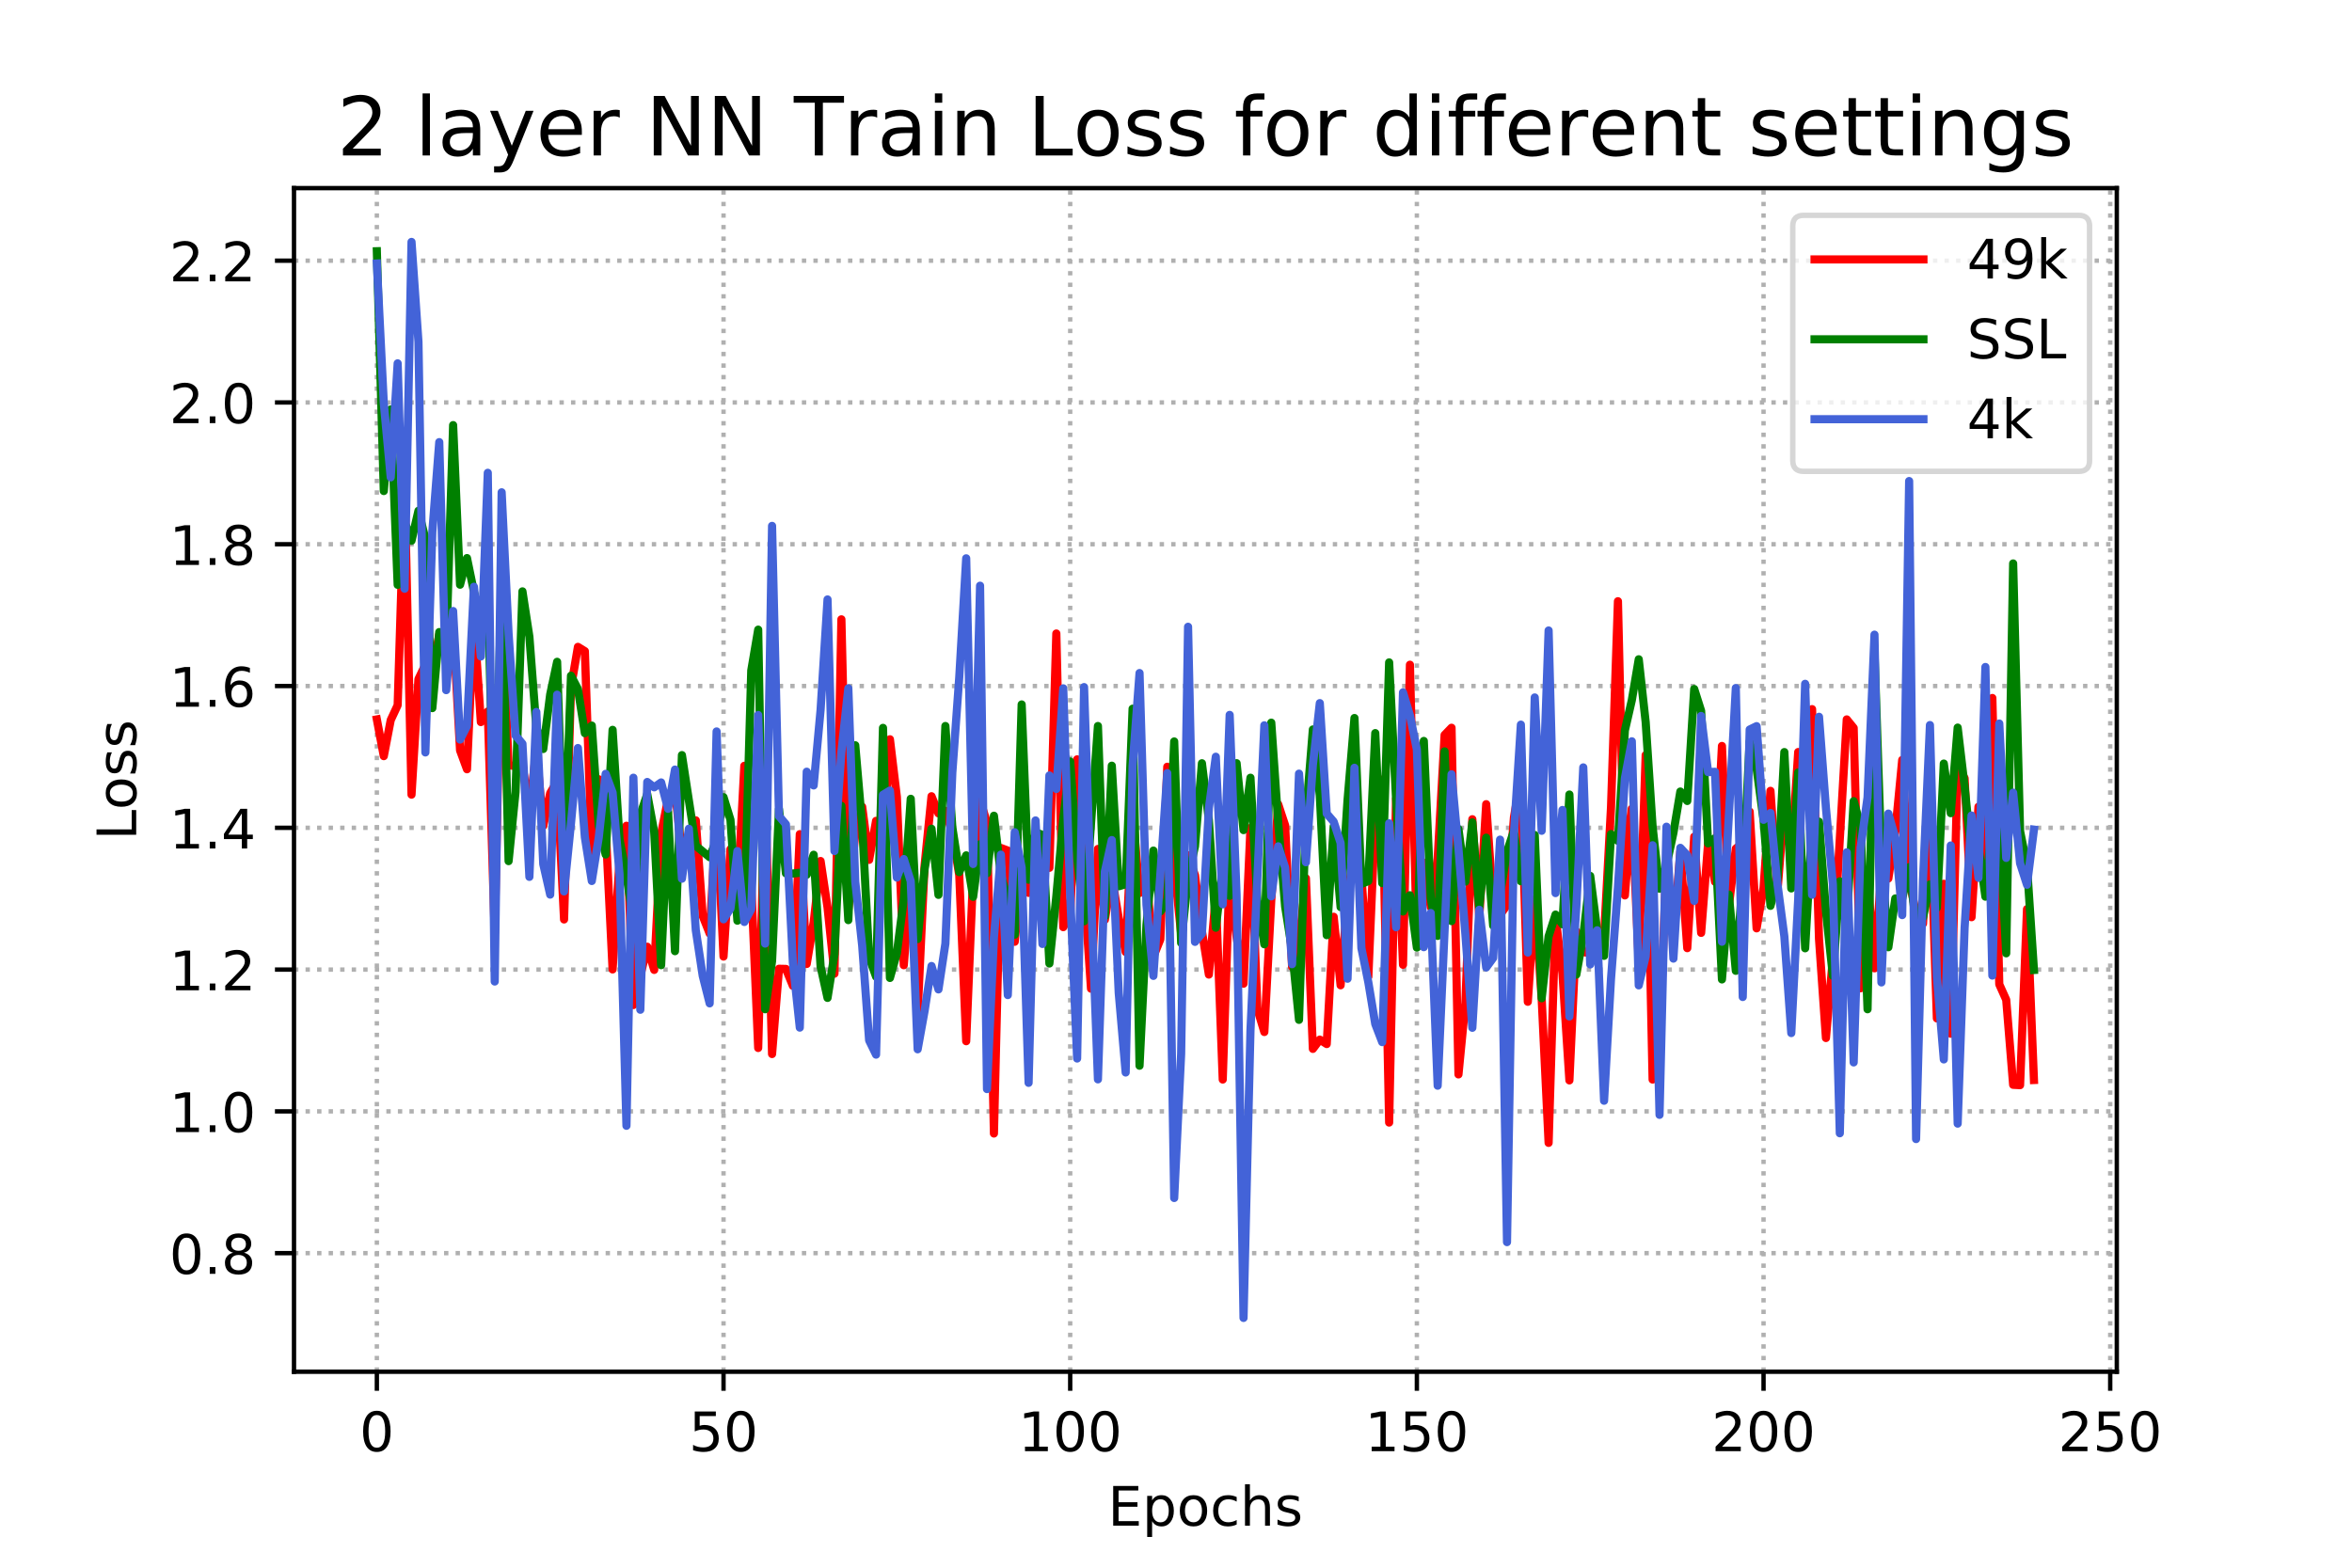 <?xml version="1.0" encoding="utf-8" standalone="no"?>
<!DOCTYPE svg PUBLIC "-//W3C//DTD SVG 1.1//EN"
  "http://www.w3.org/Graphics/SVG/1.1/DTD/svg11.dtd">
<!-- Created with matplotlib (https://matplotlib.org/) -->
<svg height="288pt" version="1.1" viewBox="0 0 432 288" width="432pt" xmlns="http://www.w3.org/2000/svg" xmlns:xlink="http://www.w3.org/1999/xlink">
 <defs>
  <style type="text/css">
*{stroke-linecap:butt;stroke-linejoin:round;}
  </style>
 </defs>
 <g id="figure_1">
  <g id="patch_1">
   <path d="M 0 288 
L 432 288 
L 432 0 
L 0 0 
z
" style="fill:#ffffff;"/>
  </g>
  <g id="axes_1">
   <g id="patch_2">
    <path d="M 54 252 
L 388.8 252 
L 388.8 34.56 
L 54 34.56 
z
" style="fill:#ffffff;"/>
   </g>
   <g id="matplotlib.axis_1">
    <g id="xtick_1">
     <g id="line2d_1">
      <path clip-path="url(#p44f0e75761)" d="M 69.218 252 
L 69.218 34.56 
" style="fill:none;stroke:#b0b0b0;stroke-dasharray:0.8,1.32;stroke-dashoffset:0;stroke-width:0.8;"/>
     </g>
     <g id="line2d_2">
      <defs>
       <path d="M 0 0 
L 0 3.5 
" id="m8d0e96d6cf" style="stroke:#000000;stroke-width:0.8;"/>
      </defs>
      <g>
       <use style="stroke:#000000;stroke-width:0.8;" x="69.218" xlink:href="#m8d0e96d6cf" y="252"/>
      </g>
     </g>
     <g id="text_1">
      <!-- 0 -->
      <defs>
       <path d="M 31.781 66.406 
Q 24.172 66.406 20.328 58.906 
Q 16.5 51.422 16.5 36.375 
Q 16.5 21.391 20.328 13.891 
Q 24.172 6.391 31.781 6.391 
Q 39.453 6.391 43.281 13.891 
Q 47.125 21.391 47.125 36.375 
Q 47.125 51.422 43.281 58.906 
Q 39.453 66.406 31.781 66.406 
z
M 31.781 74.219 
Q 44.047 74.219 50.516 64.516 
Q 56.984 54.828 56.984 36.375 
Q 56.984 17.969 50.516 8.266 
Q 44.047 -1.422 31.781 -1.422 
Q 19.531 -1.422 13.062 8.266 
Q 6.594 17.969 6.594 36.375 
Q 6.594 54.828 13.062 64.516 
Q 19.531 74.219 31.781 74.219 
z
" id="DejaVuSans-48"/>
      </defs>
      <g transform="translate(66.037 266.598)scale(0.1 -0.1)">
       <use xlink:href="#DejaVuSans-48"/>
      </g>
     </g>
    </g>
    <g id="xtick_2">
     <g id="line2d_3">
      <path clip-path="url(#p44f0e75761)" d="M 132.893 252 
L 132.893 34.56 
" style="fill:none;stroke:#b0b0b0;stroke-dasharray:0.8,1.32;stroke-dashoffset:0;stroke-width:0.8;"/>
     </g>
     <g id="line2d_4">
      <g>
       <use style="stroke:#000000;stroke-width:0.8;" x="132.893" xlink:href="#m8d0e96d6cf" y="252"/>
      </g>
     </g>
     <g id="text_2">
      <!-- 50 -->
      <defs>
       <path d="M 10.797 72.906 
L 49.516 72.906 
L 49.516 64.594 
L 19.828 64.594 
L 19.828 46.734 
Q 21.969 47.469 24.109 47.828 
Q 26.266 48.188 28.422 48.188 
Q 40.625 48.188 47.75 41.5 
Q 54.891 34.812 54.891 23.391 
Q 54.891 11.625 47.562 5.094 
Q 40.234 -1.422 26.906 -1.422 
Q 22.312 -1.422 17.547 -0.641 
Q 12.797 0.141 7.719 1.703 
L 7.719 11.625 
Q 12.109 9.234 16.797 8.062 
Q 21.484 6.891 26.703 6.891 
Q 35.156 6.891 40.078 11.328 
Q 45.016 15.766 45.016 23.391 
Q 45.016 31 40.078 35.438 
Q 35.156 39.891 26.703 39.891 
Q 22.75 39.891 18.812 39.016 
Q 14.891 38.141 10.797 36.281 
z
" id="DejaVuSans-53"/>
      </defs>
      <g transform="translate(126.53 266.598)scale(0.1 -0.1)">
       <use xlink:href="#DejaVuSans-53"/>
       <use x="63.623" xlink:href="#DejaVuSans-48"/>
      </g>
     </g>
    </g>
    <g id="xtick_3">
     <g id="line2d_5">
      <path clip-path="url(#p44f0e75761)" d="M 196.567 252 
L 196.567 34.56 
" style="fill:none;stroke:#b0b0b0;stroke-dasharray:0.8,1.32;stroke-dashoffset:0;stroke-width:0.8;"/>
     </g>
     <g id="line2d_6">
      <g>
       <use style="stroke:#000000;stroke-width:0.8;" x="196.567" xlink:href="#m8d0e96d6cf" y="252"/>
      </g>
     </g>
     <g id="text_3">
      <!-- 100 -->
      <defs>
       <path d="M 12.406 8.297 
L 28.516 8.297 
L 28.516 63.922 
L 10.984 60.406 
L 10.984 69.391 
L 28.422 72.906 
L 38.281 72.906 
L 38.281 8.297 
L 54.391 8.297 
L 54.391 0 
L 12.406 0 
z
" id="DejaVuSans-49"/>
      </defs>
      <g transform="translate(187.023 266.598)scale(0.1 -0.1)">
       <use xlink:href="#DejaVuSans-49"/>
       <use x="63.623" xlink:href="#DejaVuSans-48"/>
       <use x="127.246" xlink:href="#DejaVuSans-48"/>
      </g>
     </g>
    </g>
    <g id="xtick_4">
     <g id="line2d_7">
      <path clip-path="url(#p44f0e75761)" d="M 260.241 252 
L 260.241 34.56 
" style="fill:none;stroke:#b0b0b0;stroke-dasharray:0.8,1.32;stroke-dashoffset:0;stroke-width:0.8;"/>
     </g>
     <g id="line2d_8">
      <g>
       <use style="stroke:#000000;stroke-width:0.8;" x="260.241" xlink:href="#m8d0e96d6cf" y="252"/>
      </g>
     </g>
     <g id="text_4">
      <!-- 150 -->
      <g transform="translate(250.698 266.598)scale(0.1 -0.1)">
       <use xlink:href="#DejaVuSans-49"/>
       <use x="63.623" xlink:href="#DejaVuSans-53"/>
       <use x="127.246" xlink:href="#DejaVuSans-48"/>
      </g>
     </g>
    </g>
    <g id="xtick_5">
     <g id="line2d_9">
      <path clip-path="url(#p44f0e75761)" d="M 323.916 252 
L 323.916 34.56 
" style="fill:none;stroke:#b0b0b0;stroke-dasharray:0.8,1.32;stroke-dashoffset:0;stroke-width:0.8;"/>
     </g>
     <g id="line2d_10">
      <g>
       <use style="stroke:#000000;stroke-width:0.8;" x="323.916" xlink:href="#m8d0e96d6cf" y="252"/>
      </g>
     </g>
     <g id="text_5">
      <!-- 200 -->
      <defs>
       <path d="M 19.188 8.297 
L 53.609 8.297 
L 53.609 0 
L 7.328 0 
L 7.328 8.297 
Q 12.938 14.109 22.625 23.891 
Q 32.328 33.688 34.812 36.531 
Q 39.547 41.844 41.422 45.531 
Q 43.312 49.219 43.312 52.781 
Q 43.312 58.594 39.234 62.25 
Q 35.156 65.922 28.609 65.922 
Q 23.969 65.922 18.812 64.312 
Q 13.672 62.703 7.812 59.422 
L 7.812 69.391 
Q 13.766 71.781 18.938 73 
Q 24.125 74.219 28.422 74.219 
Q 39.75 74.219 46.484 68.547 
Q 53.219 62.891 53.219 53.422 
Q 53.219 48.922 51.531 44.891 
Q 49.859 40.875 45.406 35.406 
Q 44.188 33.984 37.641 27.219 
Q 31.109 20.453 19.188 8.297 
z
" id="DejaVuSans-50"/>
      </defs>
      <g transform="translate(314.372 266.598)scale(0.1 -0.1)">
       <use xlink:href="#DejaVuSans-50"/>
       <use x="63.623" xlink:href="#DejaVuSans-48"/>
       <use x="127.246" xlink:href="#DejaVuSans-48"/>
      </g>
     </g>
    </g>
    <g id="xtick_6">
     <g id="line2d_11">
      <path clip-path="url(#p44f0e75761)" d="M 387.59 252 
L 387.59 34.56 
" style="fill:none;stroke:#b0b0b0;stroke-dasharray:0.8,1.32;stroke-dashoffset:0;stroke-width:0.8;"/>
     </g>
     <g id="line2d_12">
      <g>
       <use style="stroke:#000000;stroke-width:0.8;" x="387.59" xlink:href="#m8d0e96d6cf" y="252"/>
      </g>
     </g>
     <g id="text_6">
      <!-- 250 -->
      <g transform="translate(378.046 266.598)scale(0.1 -0.1)">
       <use xlink:href="#DejaVuSans-50"/>
       <use x="63.623" xlink:href="#DejaVuSans-53"/>
       <use x="127.246" xlink:href="#DejaVuSans-48"/>
      </g>
     </g>
    </g>
    <g id="text_7">
     <!-- Epochs -->
     <defs>
      <path d="M 9.812 72.906 
L 55.906 72.906 
L 55.906 64.594 
L 19.672 64.594 
L 19.672 43.016 
L 54.391 43.016 
L 54.391 34.719 
L 19.672 34.719 
L 19.672 8.297 
L 56.781 8.297 
L 56.781 0 
L 9.812 0 
z
" id="DejaVuSans-69"/>
      <path d="M 18.109 8.203 
L 18.109 -20.797 
L 9.078 -20.797 
L 9.078 54.688 
L 18.109 54.688 
L 18.109 46.391 
Q 20.953 51.266 25.266 53.625 
Q 29.594 56 35.594 56 
Q 45.562 56 51.781 48.094 
Q 58.016 40.188 58.016 27.297 
Q 58.016 14.406 51.781 6.484 
Q 45.562 -1.422 35.594 -1.422 
Q 29.594 -1.422 25.266 0.953 
Q 20.953 3.328 18.109 8.203 
z
M 48.688 27.297 
Q 48.688 37.203 44.609 42.844 
Q 40.531 48.484 33.406 48.484 
Q 26.266 48.484 22.188 42.844 
Q 18.109 37.203 18.109 27.297 
Q 18.109 17.391 22.188 11.75 
Q 26.266 6.109 33.406 6.109 
Q 40.531 6.109 44.609 11.75 
Q 48.688 17.391 48.688 27.297 
z
" id="DejaVuSans-112"/>
      <path d="M 30.609 48.391 
Q 23.391 48.391 19.188 42.75 
Q 14.984 37.109 14.984 27.297 
Q 14.984 17.484 19.156 11.844 
Q 23.344 6.203 30.609 6.203 
Q 37.797 6.203 41.984 11.859 
Q 46.188 17.531 46.188 27.297 
Q 46.188 37.016 41.984 42.703 
Q 37.797 48.391 30.609 48.391 
z
M 30.609 56 
Q 42.328 56 49.016 48.375 
Q 55.719 40.766 55.719 27.297 
Q 55.719 13.875 49.016 6.219 
Q 42.328 -1.422 30.609 -1.422 
Q 18.844 -1.422 12.172 6.219 
Q 5.516 13.875 5.516 27.297 
Q 5.516 40.766 12.172 48.375 
Q 18.844 56 30.609 56 
z
" id="DejaVuSans-111"/>
      <path d="M 48.781 52.594 
L 48.781 44.188 
Q 44.969 46.297 41.141 47.344 
Q 37.312 48.391 33.406 48.391 
Q 24.656 48.391 19.812 42.844 
Q 14.984 37.312 14.984 27.297 
Q 14.984 17.281 19.812 11.734 
Q 24.656 6.203 33.406 6.203 
Q 37.312 6.203 41.141 7.25 
Q 44.969 8.297 48.781 10.406 
L 48.781 2.094 
Q 45.016 0.344 40.984 -0.531 
Q 36.969 -1.422 32.422 -1.422 
Q 20.062 -1.422 12.781 6.344 
Q 5.516 14.109 5.516 27.297 
Q 5.516 40.672 12.859 48.328 
Q 20.219 56 33.016 56 
Q 37.156 56 41.109 55.141 
Q 45.062 54.297 48.781 52.594 
z
" id="DejaVuSans-99"/>
      <path d="M 54.891 33.016 
L 54.891 0 
L 45.906 0 
L 45.906 32.719 
Q 45.906 40.484 42.875 44.328 
Q 39.844 48.188 33.797 48.188 
Q 26.516 48.188 22.312 43.547 
Q 18.109 38.922 18.109 30.906 
L 18.109 0 
L 9.078 0 
L 9.078 75.984 
L 18.109 75.984 
L 18.109 46.188 
Q 21.344 51.125 25.703 53.562 
Q 30.078 56 35.797 56 
Q 45.219 56 50.047 50.172 
Q 54.891 44.344 54.891 33.016 
z
" id="DejaVuSans-104"/>
      <path d="M 44.281 53.078 
L 44.281 44.578 
Q 40.484 46.531 36.375 47.5 
Q 32.281 48.484 27.875 48.484 
Q 21.188 48.484 17.844 46.438 
Q 14.5 44.391 14.5 40.281 
Q 14.5 37.156 16.891 35.375 
Q 19.281 33.594 26.516 31.984 
L 29.594 31.297 
Q 39.156 29.25 43.188 25.516 
Q 47.219 21.781 47.219 15.094 
Q 47.219 7.469 41.188 3.016 
Q 35.156 -1.422 24.609 -1.422 
Q 20.219 -1.422 15.453 -0.562 
Q 10.688 0.297 5.422 2 
L 5.422 11.281 
Q 10.406 8.688 15.234 7.391 
Q 20.062 6.109 24.812 6.109 
Q 31.156 6.109 34.562 8.281 
Q 37.984 10.453 37.984 14.406 
Q 37.984 18.062 35.516 20.016 
Q 33.062 21.969 24.703 23.781 
L 21.578 24.516 
Q 13.234 26.266 9.516 29.906 
Q 5.812 33.547 5.812 39.891 
Q 5.812 47.609 11.281 51.797 
Q 16.75 56 26.812 56 
Q 31.781 56 36.172 55.266 
Q 40.578 54.547 44.281 53.078 
z
" id="DejaVuSans-115"/>
     </defs>
     <g transform="translate(203.484 280.277)scale(0.1 -0.1)">
      <use xlink:href="#DejaVuSans-69"/>
      <use x="63.184" xlink:href="#DejaVuSans-112"/>
      <use x="126.66" xlink:href="#DejaVuSans-111"/>
      <use x="187.842" xlink:href="#DejaVuSans-99"/>
      <use x="242.822" xlink:href="#DejaVuSans-104"/>
      <use x="306.201" xlink:href="#DejaVuSans-115"/>
     </g>
    </g>
   </g>
   <g id="matplotlib.axis_2">
    <g id="ytick_1">
     <g id="line2d_13">
      <path clip-path="url(#p44f0e75761)" d="M 54 230.214 
L 388.8 230.214 
" style="fill:none;stroke:#b0b0b0;stroke-dasharray:0.8,1.32;stroke-dashoffset:0;stroke-width:0.8;"/>
     </g>
     <g id="line2d_14">
      <defs>
       <path d="M 0 0 
L -3.5 0 
" id="m01876d54e0" style="stroke:#000000;stroke-width:0.8;"/>
      </defs>
      <g>
       <use style="stroke:#000000;stroke-width:0.8;" x="54" xlink:href="#m01876d54e0" y="230.214"/>
      </g>
     </g>
     <g id="text_8">
      <!-- 0.8 -->
      <defs>
       <path d="M 10.688 12.406 
L 21 12.406 
L 21 0 
L 10.688 0 
z
" id="DejaVuSans-46"/>
       <path d="M 31.781 34.625 
Q 24.75 34.625 20.719 30.859 
Q 16.703 27.094 16.703 20.516 
Q 16.703 13.922 20.719 10.156 
Q 24.75 6.391 31.781 6.391 
Q 38.812 6.391 42.859 10.172 
Q 46.922 13.969 46.922 20.516 
Q 46.922 27.094 42.891 30.859 
Q 38.875 34.625 31.781 34.625 
z
M 21.922 38.812 
Q 15.578 40.375 12.031 44.719 
Q 8.5 49.078 8.5 55.328 
Q 8.5 64.062 14.719 69.141 
Q 20.953 74.219 31.781 74.219 
Q 42.672 74.219 48.875 69.141 
Q 55.078 64.062 55.078 55.328 
Q 55.078 49.078 51.531 44.719 
Q 48 40.375 41.703 38.812 
Q 48.828 37.156 52.797 32.312 
Q 56.781 27.484 56.781 20.516 
Q 56.781 9.906 50.312 4.234 
Q 43.844 -1.422 31.781 -1.422 
Q 19.734 -1.422 13.25 4.234 
Q 6.781 9.906 6.781 20.516 
Q 6.781 27.484 10.781 32.312 
Q 14.797 37.156 21.922 38.812 
z
M 18.312 54.391 
Q 18.312 48.734 21.844 45.562 
Q 25.391 42.391 31.781 42.391 
Q 38.141 42.391 41.719 45.562 
Q 45.312 48.734 45.312 54.391 
Q 45.312 60.062 41.719 63.234 
Q 38.141 66.406 31.781 66.406 
Q 25.391 66.406 21.844 63.234 
Q 18.312 60.062 18.312 54.391 
z
" id="DejaVuSans-56"/>
      </defs>
      <g transform="translate(31.097 234.014)scale(0.1 -0.1)">
       <use xlink:href="#DejaVuSans-48"/>
       <use x="63.623" xlink:href="#DejaVuSans-46"/>
       <use x="95.41" xlink:href="#DejaVuSans-56"/>
      </g>
     </g>
    </g>
    <g id="ytick_2">
     <g id="line2d_15">
      <path clip-path="url(#p44f0e75761)" d="M 54 204.167 
L 388.8 204.167 
" style="fill:none;stroke:#b0b0b0;stroke-dasharray:0.8,1.32;stroke-dashoffset:0;stroke-width:0.8;"/>
     </g>
     <g id="line2d_16">
      <g>
       <use style="stroke:#000000;stroke-width:0.8;" x="54" xlink:href="#m01876d54e0" y="204.167"/>
      </g>
     </g>
     <g id="text_9">
      <!-- 1.0 -->
      <g transform="translate(31.097 207.967)scale(0.1 -0.1)">
       <use xlink:href="#DejaVuSans-49"/>
       <use x="63.623" xlink:href="#DejaVuSans-46"/>
       <use x="95.41" xlink:href="#DejaVuSans-48"/>
      </g>
     </g>
    </g>
    <g id="ytick_3">
     <g id="line2d_17">
      <path clip-path="url(#p44f0e75761)" d="M 54 178.121 
L 388.8 178.121 
" style="fill:none;stroke:#b0b0b0;stroke-dasharray:0.8,1.32;stroke-dashoffset:0;stroke-width:0.8;"/>
     </g>
     <g id="line2d_18">
      <g>
       <use style="stroke:#000000;stroke-width:0.8;" x="54" xlink:href="#m01876d54e0" y="178.121"/>
      </g>
     </g>
     <g id="text_10">
      <!-- 1.2 -->
      <g transform="translate(31.097 181.92)scale(0.1 -0.1)">
       <use xlink:href="#DejaVuSans-49"/>
       <use x="63.623" xlink:href="#DejaVuSans-46"/>
       <use x="95.41" xlink:href="#DejaVuSans-50"/>
      </g>
     </g>
    </g>
    <g id="ytick_4">
     <g id="line2d_19">
      <path clip-path="url(#p44f0e75761)" d="M 54 152.074 
L 388.8 152.074 
" style="fill:none;stroke:#b0b0b0;stroke-dasharray:0.8,1.32;stroke-dashoffset:0;stroke-width:0.8;"/>
     </g>
     <g id="line2d_20">
      <g>
       <use style="stroke:#000000;stroke-width:0.8;" x="54" xlink:href="#m01876d54e0" y="152.074"/>
      </g>
     </g>
     <g id="text_11">
      <!-- 1.4 -->
      <defs>
       <path d="M 37.797 64.312 
L 12.891 25.391 
L 37.797 25.391 
z
M 35.203 72.906 
L 47.609 72.906 
L 47.609 25.391 
L 58.016 25.391 
L 58.016 17.188 
L 47.609 17.188 
L 47.609 0 
L 37.797 0 
L 37.797 17.188 
L 4.891 17.188 
L 4.891 26.703 
z
" id="DejaVuSans-52"/>
      </defs>
      <g transform="translate(31.097 155.873)scale(0.1 -0.1)">
       <use xlink:href="#DejaVuSans-49"/>
       <use x="63.623" xlink:href="#DejaVuSans-46"/>
       <use x="95.41" xlink:href="#DejaVuSans-52"/>
      </g>
     </g>
    </g>
    <g id="ytick_5">
     <g id="line2d_21">
      <path clip-path="url(#p44f0e75761)" d="M 54 126.027 
L 388.8 126.027 
" style="fill:none;stroke:#b0b0b0;stroke-dasharray:0.8,1.32;stroke-dashoffset:0;stroke-width:0.8;"/>
     </g>
     <g id="line2d_22">
      <g>
       <use style="stroke:#000000;stroke-width:0.8;" x="54" xlink:href="#m01876d54e0" y="126.027"/>
      </g>
     </g>
     <g id="text_12">
      <!-- 1.6 -->
      <defs>
       <path d="M 33.016 40.375 
Q 26.375 40.375 22.484 35.828 
Q 18.609 31.297 18.609 23.391 
Q 18.609 15.531 22.484 10.953 
Q 26.375 6.391 33.016 6.391 
Q 39.656 6.391 43.531 10.953 
Q 47.406 15.531 47.406 23.391 
Q 47.406 31.297 43.531 35.828 
Q 39.656 40.375 33.016 40.375 
z
M 52.594 71.297 
L 52.594 62.312 
Q 48.875 64.062 45.094 64.984 
Q 41.312 65.922 37.594 65.922 
Q 27.828 65.922 22.672 59.328 
Q 17.531 52.734 16.797 39.406 
Q 19.672 43.656 24.016 45.922 
Q 28.375 48.188 33.594 48.188 
Q 44.578 48.188 50.953 41.516 
Q 57.328 34.859 57.328 23.391 
Q 57.328 12.156 50.688 5.359 
Q 44.047 -1.422 33.016 -1.422 
Q 20.359 -1.422 13.672 8.266 
Q 6.984 17.969 6.984 36.375 
Q 6.984 53.656 15.188 63.938 
Q 23.391 74.219 37.203 74.219 
Q 40.922 74.219 44.703 73.484 
Q 48.484 72.75 52.594 71.297 
z
" id="DejaVuSans-54"/>
      </defs>
      <g transform="translate(31.097 129.826)scale(0.1 -0.1)">
       <use xlink:href="#DejaVuSans-49"/>
       <use x="63.623" xlink:href="#DejaVuSans-46"/>
       <use x="95.41" xlink:href="#DejaVuSans-54"/>
      </g>
     </g>
    </g>
    <g id="ytick_6">
     <g id="line2d_23">
      <path clip-path="url(#p44f0e75761)" d="M 54 99.98 
L 388.8 99.98 
" style="fill:none;stroke:#b0b0b0;stroke-dasharray:0.8,1.32;stroke-dashoffset:0;stroke-width:0.8;"/>
     </g>
     <g id="line2d_24">
      <g>
       <use style="stroke:#000000;stroke-width:0.8;" x="54" xlink:href="#m01876d54e0" y="99.98"/>
      </g>
     </g>
     <g id="text_13">
      <!-- 1.8 -->
      <g transform="translate(31.097 103.779)scale(0.1 -0.1)">
       <use xlink:href="#DejaVuSans-49"/>
       <use x="63.623" xlink:href="#DejaVuSans-46"/>
       <use x="95.41" xlink:href="#DejaVuSans-56"/>
      </g>
     </g>
    </g>
    <g id="ytick_7">
     <g id="line2d_25">
      <path clip-path="url(#p44f0e75761)" d="M 54 73.933 
L 388.8 73.933 
" style="fill:none;stroke:#b0b0b0;stroke-dasharray:0.8,1.32;stroke-dashoffset:0;stroke-width:0.8;"/>
     </g>
     <g id="line2d_26">
      <g>
       <use style="stroke:#000000;stroke-width:0.8;" x="54" xlink:href="#m01876d54e0" y="73.933"/>
      </g>
     </g>
     <g id="text_14">
      <!-- 2.0 -->
      <g transform="translate(31.097 77.732)scale(0.1 -0.1)">
       <use xlink:href="#DejaVuSans-50"/>
       <use x="63.623" xlink:href="#DejaVuSans-46"/>
       <use x="95.41" xlink:href="#DejaVuSans-48"/>
      </g>
     </g>
    </g>
    <g id="ytick_8">
     <g id="line2d_27">
      <path clip-path="url(#p44f0e75761)" d="M 54 47.886 
L 388.8 47.886 
" style="fill:none;stroke:#b0b0b0;stroke-dasharray:0.8,1.32;stroke-dashoffset:0;stroke-width:0.8;"/>
     </g>
     <g id="line2d_28">
      <g>
       <use style="stroke:#000000;stroke-width:0.8;" x="54" xlink:href="#m01876d54e0" y="47.886"/>
      </g>
     </g>
     <g id="text_15">
      <!-- 2.2 -->
      <g transform="translate(31.097 51.685)scale(0.1 -0.1)">
       <use xlink:href="#DejaVuSans-50"/>
       <use x="63.623" xlink:href="#DejaVuSans-46"/>
       <use x="95.41" xlink:href="#DejaVuSans-50"/>
      </g>
     </g>
    </g>
    <g id="text_16">
     <!-- Loss -->
     <defs>
      <path d="M 9.812 72.906 
L 19.672 72.906 
L 19.672 8.297 
L 55.172 8.297 
L 55.172 0 
L 9.812 0 
z
" id="DejaVuSans-76"/>
     </defs>
     <g transform="translate(25.017 154.334)rotate(-90)scale(0.1 -0.1)">
      <use xlink:href="#DejaVuSans-76"/>
      <use x="55.697" xlink:href="#DejaVuSans-111"/>
      <use x="116.879" xlink:href="#DejaVuSans-115"/>
      <use x="168.979" xlink:href="#DejaVuSans-115"/>
     </g>
    </g>
   </g>
   <g id="line2d_29">
    <path clip-path="url(#p44f0e75761)" d="M 69.218 132.162 
L 70.492 138.908 
L 71.765 132.288 
L 73.039 129.553 
L 74.312 88.772 
L 75.586 145.982 
L 76.859 124.76 
L 78.133 122.09 
L 79.406 123.562 
L 80.68 116.541 
L 81.953 119.244 
L 83.227 114.924 
L 84.5 137.854 
L 85.774 141.318 
L 87.047 113.53 
L 88.321 132.651 
L 89.594 130.706 
L 90.867 171.412 
L 92.141 110.454 
L 93.414 140.532 
L 94.688 140.785 
L 95.961 140.523 
L 97.235 149.13 
L 98.508 137.669 
L 99.782 151.733 
L 101.055 145.709 
L 102.329 143.543 
L 103.602 168.913 
L 104.876 126.276 
L 106.149 118.838 
L 107.423 119.625 
L 108.696 156.555 
L 109.97 143.156 
L 111.243 152.117 
L 112.517 178.095 
L 113.79 158.144 
L 115.064 151.701 
L 116.337 184.633 
L 118.884 173.927 
L 120.158 178.178 
L 121.431 153.157 
L 122.705 146.762 
L 123.978 145.174 
L 125.252 156.824 
L 126.525 154.891 
L 127.799 150.707 
L 129.072 168.286 
L 130.346 171.493 
L 131.619 149.154 
L 132.893 175.729 
L 134.166 156 
L 135.44 164.783 
L 136.713 140.687 
L 137.987 162.471 
L 139.26 192.522 
L 140.534 144.331 
L 141.807 193.636 
L 143.08 177.972 
L 144.354 178.001 
L 145.627 181.103 
L 146.901 153.245 
L 148.174 177.084 
L 149.448 169.457 
L 150.721 158.176 
L 151.995 166.696 
L 153.268 178.869 
L 154.542 113.779 
L 155.815 167.188 
L 157.089 153.062 
L 158.362 148.214 
L 159.636 157.963 
L 160.909 150.803 
L 162.183 155.781 
L 163.456 135.813 
L 164.73 146.406 
L 166.003 177.318 
L 167.277 161.033 
L 168.55 186.03 
L 169.824 158.974 
L 171.097 146.279 
L 172.371 149.427 
L 173.644 148.951 
L 174.918 153.001 
L 176.191 160.792 
L 177.465 191.276 
L 178.738 160.69 
L 180.012 146.997 
L 181.285 151.153 
L 182.559 208.236 
L 183.832 155.777 
L 185.106 156.256 
L 186.379 173.011 
L 187.653 160.174 
L 188.926 164.026 
L 190.2 157.38 
L 191.473 158.825 
L 192.747 159.424 
L 194.02 116.382 
L 195.293 170.326 
L 196.567 168.034 
L 197.84 139.501 
L 199.114 162.77 
L 200.387 181.628 
L 201.661 155.96 
L 202.934 168.973 
L 204.208 161.076 
L 205.481 168.678 
L 206.755 174.887 
L 208.028 149.024 
L 209.302 164.062 
L 210.575 160.97 
L 211.849 175.739 
L 213.122 172.569 
L 214.396 140.859 
L 215.669 159.132 
L 216.943 171.542 
L 218.216 157.118 
L 219.49 160.795 
L 220.763 171.068 
L 222.037 179.038 
L 223.31 164.566 
L 224.584 198.319 
L 225.857 159.83 
L 227.131 172.172 
L 228.404 180.712 
L 229.678 152.094 
L 230.951 185.368 
L 232.225 189.589 
L 233.498 165.398 
L 234.772 147.752 
L 236.045 151.635 
L 237.319 177.609 
L 238.592 173.337 
L 239.866 161.356 
L 241.139 192.688 
L 242.413 190.991 
L 243.686 191.799 
L 244.96 168.419 
L 246.233 181.004 
L 247.507 164.647 
L 248.78 156.084 
L 250.053 160.939 
L 251.327 179.424 
L 252.6 149.663 
L 253.874 143.223 
L 255.147 206.224 
L 256.421 146.719 
L 257.694 177.234 
L 258.968 122.118 
L 260.241 173.068 
L 261.515 158.478 
L 262.788 166.663 
L 264.062 157.707 
L 265.335 135.02 
L 266.609 133.698 
L 267.882 197.38 
L 269.156 184.268 
L 270.429 150.502 
L 271.703 168.514 
L 272.976 147.737 
L 274.25 166.197 
L 275.523 168.069 
L 276.797 166.264 
L 278.07 150.172 
L 279.344 142.674 
L 280.617 184.035 
L 281.891 165.178 
L 283.164 183.431 
L 284.438 209.956 
L 285.711 168.455 
L 286.985 178.871 
L 288.258 198.477 
L 289.532 171.1 
L 290.805 174.91 
L 292.079 175.101 
L 293.352 171.666 
L 294.626 171.942 
L 295.899 148.305 
L 297.173 110.453 
L 298.446 164.496 
L 299.72 148.566 
L 300.993 176.691 
L 302.266 138.715 
L 303.54 198.322 
L 304.813 191.965 
L 306.087 157.916 
L 307.36 172.277 
L 308.634 156.434 
L 309.907 174.183 
L 311.181 153.723 
L 312.454 171.378 
L 313.728 154.992 
L 315.001 161.982 
L 316.275 137.044 
L 317.548 166.425 
L 318.822 155.9 
L 320.095 154.875 
L 321.369 149.1 
L 322.642 170.545 
L 323.916 163.066 
L 325.189 145.286 
L 326.463 163.837 
L 327.736 148.045 
L 329.01 157.5 
L 330.283 138.155 
L 331.557 143.898 
L 332.83 130.277 
L 334.104 172.493 
L 335.377 190.691 
L 336.651 176 
L 339.198 132.163 
L 340.471 133.73 
L 341.745 181.553 
L 343.018 160.925 
L 344.292 177.886 
L 345.565 159.989 
L 346.839 161.391 
L 348.112 152.815 
L 349.386 139.608 
L 350.659 161.377 
L 351.933 167.997 
L 353.206 169.684 
L 354.479 148.485 
L 355.753 187.088 
L 357.026 162.361 
L 358.3 189.901 
L 359.573 140.629 
L 360.847 142.973 
L 362.12 168.498 
L 363.394 148.205 
L 364.667 162.777 
L 365.941 128.23 
L 367.214 180.832 
L 368.488 183.668 
L 369.761 199.287 
L 371.035 199.356 
L 372.308 167.013 
L 373.582 198.406 
L 373.582 198.406 
" style="fill:none;stroke:#ff0000;stroke-linecap:square;stroke-width:1.5;"/>
   </g>
   <g id="line2d_30">
    <path clip-path="url(#p44f0e75761)" d="M 69.218 46.153 
L 70.492 90.208 
L 71.765 75.227 
L 73.039 107.435 
L 74.312 95.912 
L 75.586 99.329 
L 76.859 93.832 
L 78.133 98.999 
L 79.406 130.086 
L 80.68 116.117 
L 81.953 119.131 
L 83.227 78.098 
L 84.5 107.415 
L 85.774 102.525 
L 87.047 108.709 
L 88.321 114.178 
L 89.594 108.623 
L 90.867 156.821 
L 92.141 105.608 
L 93.414 158.195 
L 94.688 145.497 
L 95.961 108.642 
L 97.235 116.984 
L 98.508 133.616 
L 99.782 137.594 
L 101.055 127.579 
L 102.329 121.583 
L 103.602 160.671 
L 104.876 124.136 
L 106.149 126.591 
L 107.423 134.692 
L 108.696 133.296 
L 109.97 151.779 
L 111.243 156.973 
L 112.517 134.081 
L 113.79 154.191 
L 115.064 160.836 
L 116.337 169.146 
L 117.611 149.687 
L 118.884 145.888 
L 120.158 152.79 
L 121.431 177.312 
L 122.705 149.083 
L 123.978 174.739 
L 125.252 138.721 
L 127.799 155.37 
L 130.346 157.476 
L 131.619 154.196 
L 132.893 146.445 
L 134.166 150.604 
L 135.44 169.138 
L 136.713 167.747 
L 137.987 123.173 
L 139.26 115.674 
L 140.534 185.405 
L 141.807 176.548 
L 143.08 148.657 
L 144.354 160.441 
L 145.627 160.478 
L 146.901 160.332 
L 148.174 160.693 
L 149.448 157.027 
L 150.721 177.545 
L 151.995 183.325 
L 153.268 175.297 
L 154.542 148.04 
L 155.815 169.032 
L 157.089 136.916 
L 158.362 151.686 
L 159.636 175.875 
L 160.909 179.422 
L 162.183 133.718 
L 163.456 179.658 
L 164.73 175.114 
L 166.003 165.139 
L 167.277 146.747 
L 168.55 172.512 
L 169.824 159.62 
L 171.097 152.248 
L 172.371 164.396 
L 173.644 133.375 
L 174.918 151.991 
L 176.191 160.21 
L 177.465 157.138 
L 178.738 164.761 
L 180.012 155.088 
L 181.285 160.426 
L 182.559 149.859 
L 183.832 160.715 
L 185.106 165.254 
L 186.379 171.709 
L 187.653 129.416 
L 188.926 161.615 
L 190.2 152.881 
L 191.473 153.388 
L 192.747 177.004 
L 194.02 164.657 
L 195.293 150.479 
L 196.567 139.894 
L 197.84 157.435 
L 199.114 169.255 
L 201.661 133.375 
L 202.934 168.362 
L 204.208 140.668 
L 205.481 162.818 
L 206.755 162.444 
L 208.028 130.199 
L 209.302 195.783 
L 210.575 169.923 
L 211.849 156.261 
L 213.122 167.443 
L 214.396 165.702 
L 215.669 136.214 
L 216.943 173.221 
L 218.216 161.271 
L 219.49 155.462 
L 220.763 140.22 
L 222.037 150.637 
L 223.31 170.431 
L 224.584 159.712 
L 225.857 164.577 
L 227.131 140.206 
L 228.404 152.498 
L 229.678 142.877 
L 230.951 165.454 
L 232.225 173.474 
L 233.498 132.761 
L 234.772 151.12 
L 236.045 166.541 
L 237.319 174.527 
L 238.592 187.356 
L 239.866 149.849 
L 241.139 134.011 
L 242.413 146.136 
L 243.686 171.799 
L 244.96 151.825 
L 246.233 166.647 
L 247.507 147.016 
L 248.78 131.907 
L 250.053 162.39 
L 251.327 161.856 
L 252.6 134.68 
L 253.874 162.239 
L 255.147 121.69 
L 256.421 146.768 
L 257.694 167.45 
L 258.968 164.464 
L 260.241 174.083 
L 261.515 136.121 
L 262.788 164.966 
L 264.062 171.934 
L 265.335 138.038 
L 266.609 169.213 
L 267.882 152.298 
L 269.156 161.966 
L 270.429 151.082 
L 271.703 166.751 
L 272.976 153.893 
L 274.25 170.044 
L 275.523 164.26 
L 276.797 156.447 
L 278.07 152.63 
L 279.344 161.891 
L 280.617 155.462 
L 281.891 153.395 
L 283.164 183.389 
L 284.438 172.015 
L 285.711 168.019 
L 286.985 169.805 
L 288.258 145.963 
L 289.532 179.045 
L 290.805 171.901 
L 292.079 160.915 
L 293.352 170.874 
L 294.626 175.594 
L 295.899 153.226 
L 297.173 154.483 
L 298.446 134.186 
L 299.72 128.64 
L 300.993 121.115 
L 302.266 132.656 
L 303.54 151.895 
L 304.813 163.267 
L 306.087 158.99 
L 307.36 153.017 
L 308.634 145.413 
L 309.907 147.147 
L 311.181 126.582 
L 312.454 130.6 
L 313.728 154.936 
L 315.001 153.982 
L 316.275 179.929 
L 317.548 164.338 
L 318.822 178.349 
L 320.095 161.536 
L 321.369 136.239 
L 322.642 141.191 
L 323.916 150.686 
L 325.189 166.411 
L 326.463 161.613 
L 327.736 138.163 
L 329.01 163.209 
L 330.283 141.905 
L 331.557 174.206 
L 332.83 151.715 
L 334.104 150.949 
L 335.377 167.418 
L 336.651 179.259 
L 337.924 161.909 
L 339.198 169.176 
L 340.471 147.181 
L 341.745 151.729 
L 343.018 185.408 
L 344.292 119.848 
L 345.565 157.447 
L 346.839 174.017 
L 348.112 165.056 
L 349.386 165.093 
L 350.659 159.308 
L 351.933 169.846 
L 353.206 168.553 
L 354.479 162.473 
L 355.753 166.774 
L 357.026 140.275 
L 358.3 149.386 
L 359.573 133.669 
L 360.847 144.463 
L 362.12 157.198 
L 363.394 155.577 
L 364.667 164.728 
L 365.941 150.298 
L 367.214 150.679 
L 368.488 175.132 
L 369.761 103.513 
L 371.035 152.684 
L 372.308 159.047 
L 373.582 178.195 
L 373.582 178.195 
" style="fill:none;stroke:#008000;stroke-linecap:square;stroke-width:1.5;"/>
   </g>
   <g id="line2d_31">
    <path clip-path="url(#p44f0e75761)" d="M 69.218 48.407 
L 70.492 74.046 
L 71.765 87.692 
L 73.039 66.75 
L 74.312 108.158 
L 75.586 44.444 
L 76.859 62.816 
L 78.133 138.229 
L 79.406 97.727 
L 80.68 81.222 
L 81.953 126.785 
L 83.227 112.253 
L 84.5 135.865 
L 85.774 133.367 
L 87.047 107.791 
L 88.321 120.605 
L 89.594 86.86 
L 90.867 180.314 
L 92.141 90.441 
L 93.414 116.431 
L 94.688 135.102 
L 95.961 136.634 
L 97.235 161.09 
L 98.508 130.794 
L 99.782 158.737 
L 101.055 164.348 
L 102.329 127.621 
L 103.602 163.764 
L 104.876 151.245 
L 106.149 137.422 
L 107.423 153.812 
L 108.696 161.847 
L 109.97 153.89 
L 111.243 142.164 
L 112.517 145.607 
L 113.79 160.579 
L 115.064 206.816 
L 116.337 142.874 
L 117.611 185.501 
L 118.884 143.657 
L 120.158 144.64 
L 121.431 143.74 
L 122.705 148.586 
L 123.978 141.377 
L 125.252 161.424 
L 126.525 152.25 
L 127.799 170.891 
L 129.072 179.284 
L 130.346 184.329 
L 131.619 134.374 
L 132.893 168.882 
L 134.166 166.911 
L 135.44 156.352 
L 136.713 169.375 
L 137.987 167.017 
L 139.26 131.353 
L 140.534 173.344 
L 141.807 96.61 
L 143.08 149.929 
L 144.354 151.437 
L 145.627 176.815 
L 146.901 188.781 
L 148.174 141.771 
L 149.448 144.293 
L 150.721 130.402 
L 151.995 110.126 
L 153.268 156.341 
L 154.542 138.134 
L 155.815 126.452 
L 157.089 161.981 
L 158.362 173.739 
L 159.636 191.127 
L 160.909 193.745 
L 162.183 146.014 
L 163.456 145.236 
L 164.73 161.222 
L 166.003 157.821 
L 167.277 161.891 
L 168.55 192.763 
L 169.824 185.716 
L 171.097 177.467 
L 172.371 181.762 
L 173.644 173.345 
L 174.918 141.945 
L 176.191 124.384 
L 177.465 102.567 
L 178.738 158.723 
L 180.012 107.6 
L 181.285 200.074 
L 182.559 172.202 
L 183.832 157.005 
L 185.106 182.804 
L 186.379 152.889 
L 187.653 159.366 
L 188.926 198.927 
L 190.2 150.721 
L 191.473 173.417 
L 192.747 142.457 
L 194.02 144.94 
L 195.293 126.454 
L 196.567 164.347 
L 197.84 194.458 
L 199.114 126.227 
L 200.387 164.076 
L 201.661 198.289 
L 202.934 160.115 
L 204.208 154.329 
L 205.481 182.408 
L 206.755 197.025 
L 208.028 140.732 
L 209.302 123.645 
L 210.575 166.209 
L 211.849 179.277 
L 214.396 142.024 
L 215.669 220.083 
L 216.943 193.622 
L 218.216 115.144 
L 219.49 173.029 
L 220.763 171.507 
L 222.037 148.473 
L 223.31 139.02 
L 224.584 166.136 
L 225.857 131.332 
L 227.131 164.462 
L 228.404 242.116 
L 229.678 189.29 
L 232.225 133.246 
L 233.498 164.674 
L 234.772 155.476 
L 236.045 159.376 
L 237.319 177.124 
L 238.592 142.125 
L 239.866 158.408 
L 241.139 140.523 
L 242.413 129.169 
L 243.686 149.468 
L 244.96 150.945 
L 246.233 154.859 
L 247.507 179.8 
L 248.78 141.053 
L 250.053 174.172 
L 251.327 180.455 
L 252.6 188.123 
L 253.874 191.447 
L 255.147 151.246 
L 256.421 170.35 
L 257.694 127.195 
L 258.968 131.43 
L 260.241 137.688 
L 261.515 174 
L 262.788 167.726 
L 264.062 199.453 
L 266.609 142.243 
L 267.882 155.977 
L 269.156 171.666 
L 270.429 188.812 
L 271.703 167.133 
L 272.976 177.735 
L 274.25 175.991 
L 275.523 154.25 
L 276.797 228.189 
L 278.07 153.191 
L 279.344 133.124 
L 280.617 174.992 
L 281.891 128.129 
L 283.164 152.623 
L 284.438 115.826 
L 285.711 164.071 
L 286.985 148.799 
L 288.258 186.736 
L 289.532 166.566 
L 290.805 140.98 
L 292.079 177.177 
L 293.352 170.902 
L 294.626 202.219 
L 295.899 179.823 
L 297.173 162.988 
L 298.446 142.989 
L 299.72 136.182 
L 300.993 181.022 
L 302.266 175.695 
L 303.54 155.283 
L 304.813 204.805 
L 306.087 151.872 
L 307.36 176.104 
L 308.634 155.754 
L 309.907 157.129 
L 311.181 165.501 
L 312.454 131.53 
L 313.728 141.843 
L 315.001 141.79 
L 316.275 173.005 
L 318.822 126.397 
L 320.095 183.159 
L 321.369 134.021 
L 322.642 133.403 
L 323.916 150.608 
L 325.189 149.348 
L 326.463 162.337 
L 327.736 172.023 
L 329.01 189.783 
L 330.283 165.129 
L 331.557 125.625 
L 332.83 164.374 
L 334.104 131.682 
L 335.377 148.431 
L 336.651 162.468 
L 337.924 208.191 
L 339.198 156.589 
L 340.471 195.175 
L 341.745 155.721 
L 343.018 146.502 
L 344.292 116.593 
L 345.565 180.478 
L 346.839 149.466 
L 348.112 153.909 
L 349.386 168.11 
L 350.659 88.372 
L 351.933 209.256 
L 353.206 161.654 
L 354.479 133.197 
L 355.753 179.469 
L 357.026 194.626 
L 358.3 155.323 
L 359.573 206.42 
L 360.847 170.441 
L 362.12 149.821 
L 363.394 161.258 
L 364.667 122.53 
L 365.941 179.22 
L 367.214 132.922 
L 368.488 157.605 
L 369.761 145.619 
L 371.035 158.587 
L 372.308 162.541 
L 373.582 152.406 
L 373.582 152.406 
" style="fill:none;stroke:#4363d8;stroke-linecap:square;stroke-width:1.5;"/>
   </g>
   <g id="patch_3">
    <path d="M 54 252 
L 54 34.56 
" style="fill:none;stroke:#000000;stroke-linecap:square;stroke-linejoin:miter;stroke-width:0.8;"/>
   </g>
   <g id="patch_4">
    <path d="M 388.8 252 
L 388.8 34.56 
" style="fill:none;stroke:#000000;stroke-linecap:square;stroke-linejoin:miter;stroke-width:0.8;"/>
   </g>
   <g id="patch_5">
    <path d="M 54 252 
L 388.8 252 
" style="fill:none;stroke:#000000;stroke-linecap:square;stroke-linejoin:miter;stroke-width:0.8;"/>
   </g>
   <g id="patch_6">
    <path d="M 54 34.56 
L 388.8 34.56 
" style="fill:none;stroke:#000000;stroke-linecap:square;stroke-linejoin:miter;stroke-width:0.8;"/>
   </g>
   <g id="text_17">
    <!-- 2 layer NN Train Loss for different settings -->
    <defs>
     <path id="DejaVuSans-32"/>
     <path d="M 9.422 75.984 
L 18.406 75.984 
L 18.406 0 
L 9.422 0 
z
" id="DejaVuSans-108"/>
     <path d="M 34.281 27.484 
Q 23.391 27.484 19.188 25 
Q 14.984 22.516 14.984 16.5 
Q 14.984 11.719 18.141 8.906 
Q 21.297 6.109 26.703 6.109 
Q 34.188 6.109 38.703 11.406 
Q 43.219 16.703 43.219 25.484 
L 43.219 27.484 
z
M 52.203 31.203 
L 52.203 0 
L 43.219 0 
L 43.219 8.297 
Q 40.141 3.328 35.547 0.953 
Q 30.953 -1.422 24.312 -1.422 
Q 15.922 -1.422 10.953 3.297 
Q 6 8.016 6 15.922 
Q 6 25.141 12.172 29.828 
Q 18.359 34.516 30.609 34.516 
L 43.219 34.516 
L 43.219 35.406 
Q 43.219 41.609 39.141 45 
Q 35.062 48.391 27.688 48.391 
Q 23 48.391 18.547 47.266 
Q 14.109 46.141 10.016 43.891 
L 10.016 52.203 
Q 14.938 54.109 19.578 55.047 
Q 24.219 56 28.609 56 
Q 40.484 56 46.344 49.844 
Q 52.203 43.703 52.203 31.203 
z
" id="DejaVuSans-97"/>
     <path d="M 32.172 -5.078 
Q 28.375 -14.844 24.75 -17.812 
Q 21.141 -20.797 15.094 -20.797 
L 7.906 -20.797 
L 7.906 -13.281 
L 13.188 -13.281 
Q 16.891 -13.281 18.938 -11.516 
Q 21 -9.766 23.484 -3.219 
L 25.094 0.875 
L 2.984 54.688 
L 12.5 54.688 
L 29.594 11.922 
L 46.688 54.688 
L 56.203 54.688 
z
" id="DejaVuSans-121"/>
     <path d="M 56.203 29.594 
L 56.203 25.203 
L 14.891 25.203 
Q 15.484 15.922 20.484 11.062 
Q 25.484 6.203 34.422 6.203 
Q 39.594 6.203 44.453 7.469 
Q 49.312 8.734 54.109 11.281 
L 54.109 2.781 
Q 49.266 0.734 44.188 -0.344 
Q 39.109 -1.422 33.891 -1.422 
Q 20.797 -1.422 13.156 6.188 
Q 5.516 13.812 5.516 26.812 
Q 5.516 40.234 12.766 48.109 
Q 20.016 56 32.328 56 
Q 43.359 56 49.781 48.891 
Q 56.203 41.797 56.203 29.594 
z
M 47.219 32.234 
Q 47.125 39.594 43.094 43.984 
Q 39.062 48.391 32.422 48.391 
Q 24.906 48.391 20.391 44.141 
Q 15.875 39.891 15.188 32.172 
z
" id="DejaVuSans-101"/>
     <path d="M 41.109 46.297 
Q 39.594 47.172 37.812 47.578 
Q 36.031 48 33.891 48 
Q 26.266 48 22.188 43.047 
Q 18.109 38.094 18.109 28.812 
L 18.109 0 
L 9.078 0 
L 9.078 54.688 
L 18.109 54.688 
L 18.109 46.188 
Q 20.953 51.172 25.484 53.578 
Q 30.031 56 36.531 56 
Q 37.453 56 38.578 55.875 
Q 39.703 55.766 41.062 55.516 
z
" id="DejaVuSans-114"/>
     <path d="M 9.812 72.906 
L 23.094 72.906 
L 55.422 11.922 
L 55.422 72.906 
L 64.984 72.906 
L 64.984 0 
L 51.703 0 
L 19.391 60.984 
L 19.391 0 
L 9.812 0 
z
" id="DejaVuSans-78"/>
     <path d="M -0.297 72.906 
L 61.375 72.906 
L 61.375 64.594 
L 35.5 64.594 
L 35.5 0 
L 25.594 0 
L 25.594 64.594 
L -0.297 64.594 
z
" id="DejaVuSans-84"/>
     <path d="M 9.422 54.688 
L 18.406 54.688 
L 18.406 0 
L 9.422 0 
z
M 9.422 75.984 
L 18.406 75.984 
L 18.406 64.594 
L 9.422 64.594 
z
" id="DejaVuSans-105"/>
     <path d="M 54.891 33.016 
L 54.891 0 
L 45.906 0 
L 45.906 32.719 
Q 45.906 40.484 42.875 44.328 
Q 39.844 48.188 33.797 48.188 
Q 26.516 48.188 22.312 43.547 
Q 18.109 38.922 18.109 30.906 
L 18.109 0 
L 9.078 0 
L 9.078 54.688 
L 18.109 54.688 
L 18.109 46.188 
Q 21.344 51.125 25.703 53.562 
Q 30.078 56 35.797 56 
Q 45.219 56 50.047 50.172 
Q 54.891 44.344 54.891 33.016 
z
" id="DejaVuSans-110"/>
     <path d="M 37.109 75.984 
L 37.109 68.5 
L 28.516 68.5 
Q 23.688 68.5 21.797 66.547 
Q 19.922 64.594 19.922 59.516 
L 19.922 54.688 
L 34.719 54.688 
L 34.719 47.703 
L 19.922 47.703 
L 19.922 0 
L 10.891 0 
L 10.891 47.703 
L 2.297 47.703 
L 2.297 54.688 
L 10.891 54.688 
L 10.891 58.5 
Q 10.891 67.625 15.141 71.797 
Q 19.391 75.984 28.609 75.984 
z
" id="DejaVuSans-102"/>
     <path d="M 45.406 46.391 
L 45.406 75.984 
L 54.391 75.984 
L 54.391 0 
L 45.406 0 
L 45.406 8.203 
Q 42.578 3.328 38.25 0.953 
Q 33.938 -1.422 27.875 -1.422 
Q 17.969 -1.422 11.734 6.484 
Q 5.516 14.406 5.516 27.297 
Q 5.516 40.188 11.734 48.094 
Q 17.969 56 27.875 56 
Q 33.938 56 38.25 53.625 
Q 42.578 51.266 45.406 46.391 
z
M 14.797 27.297 
Q 14.797 17.391 18.875 11.75 
Q 22.953 6.109 30.078 6.109 
Q 37.203 6.109 41.297 11.75 
Q 45.406 17.391 45.406 27.297 
Q 45.406 37.203 41.297 42.844 
Q 37.203 48.484 30.078 48.484 
Q 22.953 48.484 18.875 42.844 
Q 14.797 37.203 14.797 27.297 
z
" id="DejaVuSans-100"/>
     <path d="M 18.312 70.219 
L 18.312 54.688 
L 36.812 54.688 
L 36.812 47.703 
L 18.312 47.703 
L 18.312 18.016 
Q 18.312 11.328 20.141 9.422 
Q 21.969 7.516 27.594 7.516 
L 36.812 7.516 
L 36.812 0 
L 27.594 0 
Q 17.188 0 13.234 3.875 
Q 9.281 7.766 9.281 18.016 
L 9.281 47.703 
L 2.688 47.703 
L 2.688 54.688 
L 9.281 54.688 
L 9.281 70.219 
z
" id="DejaVuSans-116"/>
     <path d="M 45.406 27.984 
Q 45.406 37.75 41.375 43.109 
Q 37.359 48.484 30.078 48.484 
Q 22.859 48.484 18.828 43.109 
Q 14.797 37.75 14.797 27.984 
Q 14.797 18.266 18.828 12.891 
Q 22.859 7.516 30.078 7.516 
Q 37.359 7.516 41.375 12.891 
Q 45.406 18.266 45.406 27.984 
z
M 54.391 6.781 
Q 54.391 -7.172 48.188 -13.984 
Q 42 -20.797 29.203 -20.797 
Q 24.469 -20.797 20.266 -20.094 
Q 16.062 -19.391 12.109 -17.922 
L 12.109 -9.188 
Q 16.062 -11.328 19.922 -12.344 
Q 23.781 -13.375 27.781 -13.375 
Q 36.625 -13.375 41.016 -8.766 
Q 45.406 -4.156 45.406 5.172 
L 45.406 9.625 
Q 42.625 4.781 38.281 2.391 
Q 33.938 0 27.875 0 
Q 17.828 0 11.672 7.656 
Q 5.516 15.328 5.516 27.984 
Q 5.516 40.672 11.672 48.328 
Q 17.828 56 27.875 56 
Q 33.938 56 38.281 53.609 
Q 42.625 51.219 45.406 46.391 
L 45.406 54.688 
L 54.391 54.688 
z
" id="DejaVuSans-103"/>
    </defs>
    <g transform="translate(61.894 28.56)scale(0.15 -0.15)">
     <use xlink:href="#DejaVuSans-50"/>
     <use x="63.623" xlink:href="#DejaVuSans-32"/>
     <use x="95.41" xlink:href="#DejaVuSans-108"/>
     <use x="123.193" xlink:href="#DejaVuSans-97"/>
     <use x="184.473" xlink:href="#DejaVuSans-121"/>
     <use x="243.652" xlink:href="#DejaVuSans-101"/>
     <use x="305.176" xlink:href="#DejaVuSans-114"/>
     <use x="346.289" xlink:href="#DejaVuSans-32"/>
     <use x="378.076" xlink:href="#DejaVuSans-78"/>
     <use x="452.881" xlink:href="#DejaVuSans-78"/>
     <use x="527.686" xlink:href="#DejaVuSans-32"/>
     <use x="559.473" xlink:href="#DejaVuSans-84"/>
     <use x="620.338" xlink:href="#DejaVuSans-114"/>
     <use x="661.451" xlink:href="#DejaVuSans-97"/>
     <use x="722.73" xlink:href="#DejaVuSans-105"/>
     <use x="750.514" xlink:href="#DejaVuSans-110"/>
     <use x="813.893" xlink:href="#DejaVuSans-32"/>
     <use x="845.68" xlink:href="#DejaVuSans-76"/>
     <use x="901.377" xlink:href="#DejaVuSans-111"/>
     <use x="962.559" xlink:href="#DejaVuSans-115"/>
     <use x="1014.658" xlink:href="#DejaVuSans-115"/>
     <use x="1066.758" xlink:href="#DejaVuSans-32"/>
     <use x="1098.545" xlink:href="#DejaVuSans-102"/>
     <use x="1133.75" xlink:href="#DejaVuSans-111"/>
     <use x="1194.932" xlink:href="#DejaVuSans-114"/>
     <use x="1236.045" xlink:href="#DejaVuSans-32"/>
     <use x="1267.832" xlink:href="#DejaVuSans-100"/>
     <use x="1331.309" xlink:href="#DejaVuSans-105"/>
     <use x="1359.092" xlink:href="#DejaVuSans-102"/>
     <use x="1394.297" xlink:href="#DejaVuSans-102"/>
     <use x="1429.502" xlink:href="#DejaVuSans-101"/>
     <use x="1491.025" xlink:href="#DejaVuSans-114"/>
     <use x="1532.107" xlink:href="#DejaVuSans-101"/>
     <use x="1593.631" xlink:href="#DejaVuSans-110"/>
     <use x="1657.01" xlink:href="#DejaVuSans-116"/>
     <use x="1696.219" xlink:href="#DejaVuSans-32"/>
     <use x="1728.006" xlink:href="#DejaVuSans-115"/>
     <use x="1780.105" xlink:href="#DejaVuSans-101"/>
     <use x="1841.629" xlink:href="#DejaVuSans-116"/>
     <use x="1880.838" xlink:href="#DejaVuSans-116"/>
     <use x="1920.047" xlink:href="#DejaVuSans-105"/>
     <use x="1947.83" xlink:href="#DejaVuSans-110"/>
     <use x="2011.209" xlink:href="#DejaVuSans-103"/>
     <use x="2074.686" xlink:href="#DejaVuSans-115"/>
    </g>
   </g>
   <g id="legend_1">
    <g id="patch_7">
     <path d="M 331.284 86.594 
L 381.8 86.594 
Q 383.8 86.594 383.8 84.594 
L 383.8 41.56 
Q 383.8 39.56 381.8 39.56 
L 331.284 39.56 
Q 329.284 39.56 329.284 41.56 
L 329.284 84.594 
Q 329.284 86.594 331.284 86.594 
z
" style="fill:#ffffff;opacity:0.8;stroke:#cccccc;stroke-linejoin:miter;"/>
    </g>
    <g id="line2d_32">
     <path d="M 333.284 47.658 
L 353.284 47.658 
" style="fill:none;stroke:#ff0000;stroke-linecap:square;stroke-width:1.5;"/>
    </g>
    <g id="line2d_33"/>
    <g id="text_18">
     <!-- 49k -->
     <defs>
      <path d="M 10.984 1.516 
L 10.984 10.5 
Q 14.703 8.734 18.5 7.812 
Q 22.312 6.891 25.984 6.891 
Q 35.75 6.891 40.891 13.453 
Q 46.047 20.016 46.781 33.406 
Q 43.953 29.203 39.594 26.953 
Q 35.25 24.703 29.984 24.703 
Q 19.047 24.703 12.672 31.312 
Q 6.297 37.938 6.297 49.422 
Q 6.297 60.641 12.938 67.422 
Q 19.578 74.219 30.609 74.219 
Q 43.266 74.219 49.922 64.516 
Q 56.594 54.828 56.594 36.375 
Q 56.594 19.141 48.406 8.859 
Q 40.234 -1.422 26.422 -1.422 
Q 22.703 -1.422 18.891 -0.688 
Q 15.094 0.047 10.984 1.516 
z
M 30.609 32.422 
Q 37.25 32.422 41.125 36.953 
Q 45.016 41.5 45.016 49.422 
Q 45.016 57.281 41.125 61.844 
Q 37.25 66.406 30.609 66.406 
Q 23.969 66.406 20.094 61.844 
Q 16.219 57.281 16.219 49.422 
Q 16.219 41.5 20.094 36.953 
Q 23.969 32.422 30.609 32.422 
z
" id="DejaVuSans-57"/>
      <path d="M 9.078 75.984 
L 18.109 75.984 
L 18.109 31.109 
L 44.922 54.688 
L 56.391 54.688 
L 27.391 29.109 
L 57.625 0 
L 45.906 0 
L 18.109 26.703 
L 18.109 0 
L 9.078 0 
z
" id="DejaVuSans-107"/>
     </defs>
     <g transform="translate(361.284 51.158)scale(0.1 -0.1)">
      <use xlink:href="#DejaVuSans-52"/>
      <use x="63.623" xlink:href="#DejaVuSans-57"/>
      <use x="127.246" xlink:href="#DejaVuSans-107"/>
     </g>
    </g>
    <g id="line2d_34">
     <path d="M 333.284 62.337 
L 353.284 62.337 
" style="fill:none;stroke:#008000;stroke-linecap:square;stroke-width:1.5;"/>
    </g>
    <g id="line2d_35"/>
    <g id="text_19">
     <!-- SSL -->
     <defs>
      <path d="M 53.516 70.516 
L 53.516 60.891 
Q 47.906 63.578 42.922 64.891 
Q 37.938 66.219 33.297 66.219 
Q 25.25 66.219 20.875 63.094 
Q 16.5 59.969 16.5 54.203 
Q 16.5 49.359 19.406 46.891 
Q 22.312 44.438 30.422 42.922 
L 36.375 41.703 
Q 47.406 39.594 52.656 34.297 
Q 57.906 29 57.906 20.125 
Q 57.906 9.516 50.797 4.047 
Q 43.703 -1.422 29.984 -1.422 
Q 24.812 -1.422 18.969 -0.25 
Q 13.141 0.922 6.891 3.219 
L 6.891 13.375 
Q 12.891 10.016 18.656 8.297 
Q 24.422 6.594 29.984 6.594 
Q 38.422 6.594 43.016 9.906 
Q 47.609 13.234 47.609 19.391 
Q 47.609 24.75 44.312 27.781 
Q 41.016 30.812 33.5 32.328 
L 27.484 33.5 
Q 16.453 35.688 11.516 40.375 
Q 6.594 45.062 6.594 53.422 
Q 6.594 63.094 13.406 68.656 
Q 20.219 74.219 32.172 74.219 
Q 37.312 74.219 42.625 73.281 
Q 47.953 72.359 53.516 70.516 
z
" id="DejaVuSans-83"/>
     </defs>
     <g transform="translate(361.284 65.837)scale(0.1 -0.1)">
      <use xlink:href="#DejaVuSans-83"/>
      <use x="63.477" xlink:href="#DejaVuSans-83"/>
      <use x="126.953" xlink:href="#DejaVuSans-76"/>
     </g>
    </g>
    <g id="line2d_36">
     <path d="M 333.284 77.015 
L 353.284 77.015 
" style="fill:none;stroke:#4363d8;stroke-linecap:square;stroke-width:1.5;"/>
    </g>
    <g id="line2d_37"/>
    <g id="text_20">
     <!-- 4k -->
     <g transform="translate(361.284 80.515)scale(0.1 -0.1)">
      <use xlink:href="#DejaVuSans-52"/>
      <use x="63.623" xlink:href="#DejaVuSans-107"/>
     </g>
    </g>
   </g>
  </g>
 </g>
 <defs>
  <clipPath id="p44f0e75761">
   <rect height="217.44" width="334.8" x="54" y="34.56"/>
  </clipPath>
 </defs>
</svg>

